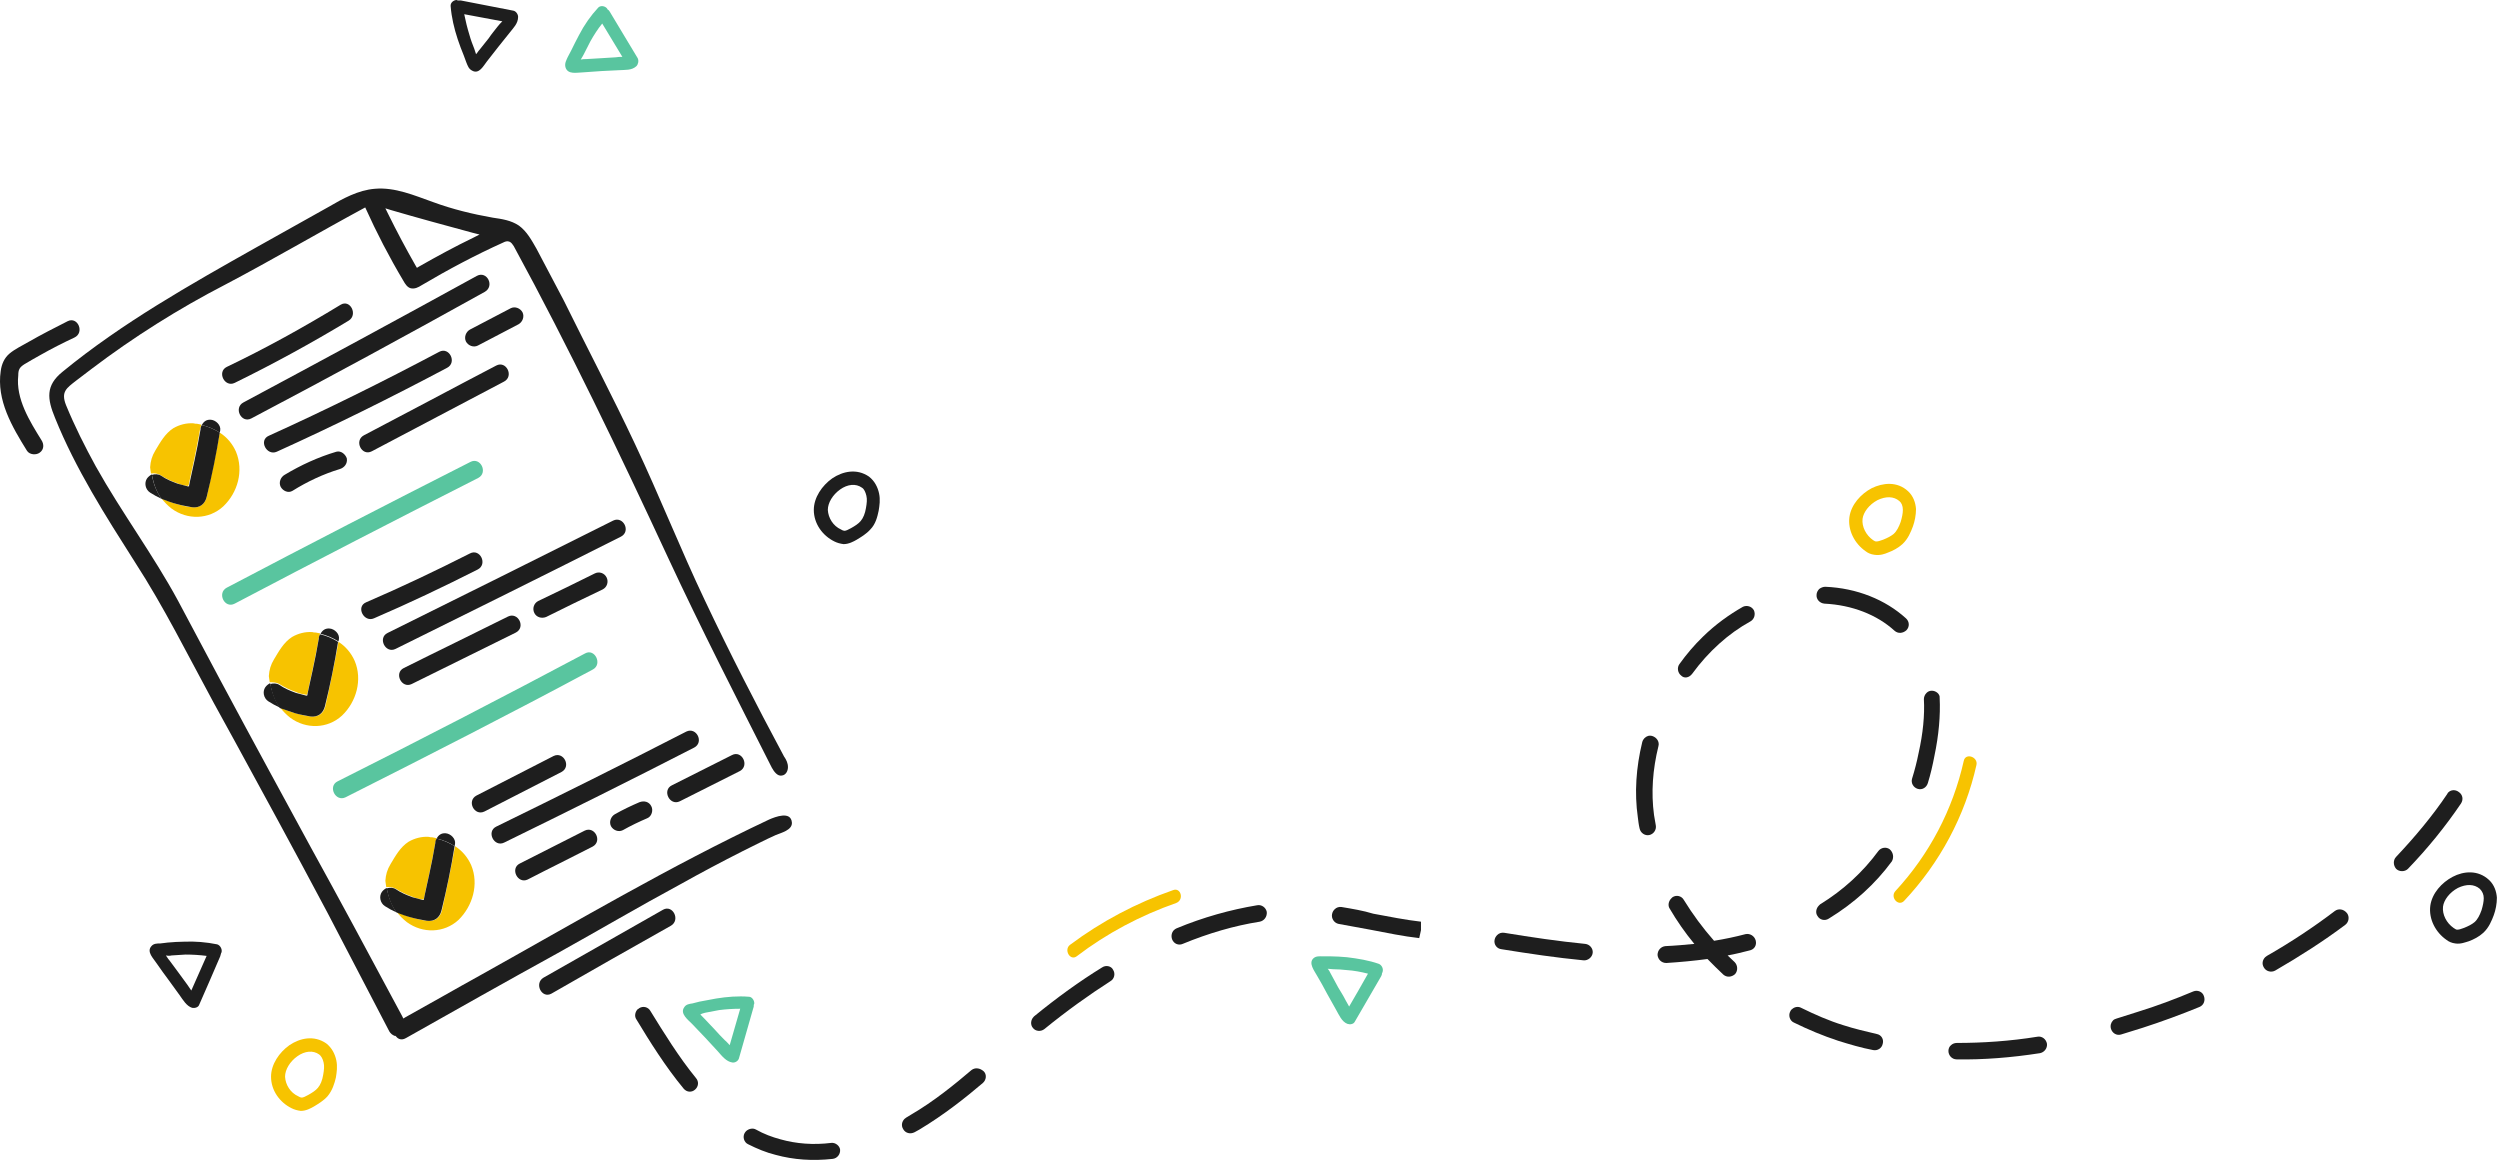 <svg width="724" height="336" viewBox="0 0 724 336" fill="none" xmlns="http://www.w3.org/2000/svg">
<path d="M319.158 280.17C312.687 284.158 306.09 288.917 299.493 294.32L299.366 294.449C298.478 295.349 298.351 296.764 299.113 297.665C299.874 298.694 301.396 298.822 302.411 298.051C308.881 292.776 315.352 288.146 321.568 284.158C322.71 283.515 323.09 281.971 322.329 280.813C321.822 279.784 320.299 279.398 319.158 280.17Z" fill="#1E1E1E"/>
<path d="M388.553 262.676C387.792 262.547 387.031 262.804 386.524 263.319C386.143 263.705 385.889 264.091 385.762 264.734C385.509 266.02 386.397 267.306 387.665 267.564C390.71 268.078 393.755 268.721 396.8 269.236C401.494 270.136 406.442 271.165 411.009 271.68L411.516 269.365V266.92C407.076 266.406 402.509 265.505 397.688 264.605C394.77 263.705 391.598 263.19 388.553 262.676Z" fill="#1E1E1E"/>
<path d="M364.068 262.161C356.329 263.447 348.464 265.634 340.725 268.85C340.471 268.979 340.217 269.107 339.964 269.364C339.329 270.008 339.075 271.037 339.456 272.066C339.964 273.352 341.359 273.867 342.501 273.352C349.986 270.265 357.471 268.078 364.829 266.92C366.098 266.663 366.986 265.505 366.859 264.09C366.605 262.804 365.337 261.904 364.068 262.161Z" fill="#1E1E1E"/>
<path d="M281.351 309.885C276.657 313.873 270.568 318.89 263.717 322.877C263.336 323.135 262.829 323.392 262.448 323.649C262.321 323.778 262.068 323.906 261.941 324.035C261.18 324.807 260.926 325.965 261.56 326.994C262.194 328.151 263.59 328.537 264.859 327.894C265.366 327.637 265.747 327.38 266.254 327.122C273.359 322.877 279.829 317.732 284.65 313.616C285.665 312.715 285.792 311.171 284.904 310.271C283.762 309.242 282.366 309.113 281.351 309.885Z" fill="#1E1E1E"/>
<path d="M188.358 292.776C187.724 291.619 186.202 291.233 185.06 292.005C184.933 292.133 184.806 292.262 184.679 292.262C183.918 293.034 183.664 294.32 184.299 295.221C188.105 301.524 192.672 308.856 198 315.288C198.888 316.317 200.284 316.446 201.299 315.545C202.314 314.645 202.44 313.23 201.552 312.201C196.605 306.155 192.164 298.951 188.358 292.776Z" fill="#1E1E1E"/>
<path d="M490.047 195.141C494.741 188.709 500.576 183.435 506.92 179.962C508.062 179.319 508.442 177.904 507.935 176.746C507.3 175.589 505.905 175.203 504.763 175.717C500.703 178.033 496.77 180.863 493.218 184.336C490.681 186.78 488.397 189.481 486.367 192.311C485.606 193.34 485.86 194.884 486.875 195.656C487.763 196.556 489.158 196.299 490.047 195.141Z" fill="#1E1E1E"/>
<path d="M240.754 330.981C235.553 331.625 230.605 331.239 226.038 329.952C223.627 329.309 221.217 328.409 218.933 327.122C218.045 326.608 216.903 326.865 216.142 327.508C216.015 327.637 215.761 327.894 215.635 328.151C215 329.309 215.508 330.853 216.649 331.367C219.187 332.654 221.978 333.811 224.642 334.455C229.844 335.87 235.299 336.255 241.135 335.612C242.403 335.484 243.418 334.326 243.291 332.911C243.165 331.882 242.023 330.853 240.754 330.981Z" fill="#1E1E1E"/>
<path d="M477.613 241.836C478.882 241.579 479.77 240.293 479.516 239.006C479.39 237.977 479.136 237.077 479.009 236.048C478.121 229.487 478.628 222.798 480.278 216.109C480.658 214.823 479.77 213.536 478.501 213.151C477.613 212.893 476.852 213.151 476.218 213.794C475.964 214.051 475.71 214.437 475.584 214.951C473.807 222.284 473.3 229.616 474.315 236.691C474.442 237.72 474.569 238.878 474.822 239.907C475.076 241.193 476.345 242.094 477.613 241.836Z" fill="#1E1E1E"/>
<path d="M459.091 273.352C451.225 272.58 443.487 271.423 435.621 270.136C434.86 270.008 434.098 270.265 433.591 270.78C433.21 271.166 432.957 271.551 432.83 272.195C432.576 273.481 433.464 274.767 434.86 274.896C442.852 276.182 450.591 277.34 458.584 278.112C459.852 278.24 461.121 277.211 461.248 275.925C461.375 274.639 460.36 273.481 459.091 273.352Z" fill="#1E1E1E"/>
<path d="M676.159 263.833C670.07 268.464 663.473 272.838 656.495 276.826C656.368 276.954 656.115 277.083 655.988 277.211C655.226 277.983 654.973 279.141 655.607 280.17C656.241 281.328 657.764 281.714 658.906 281.071C666.01 276.954 672.861 272.581 679.204 267.821C680.219 267.049 680.473 265.506 679.712 264.476C678.697 263.19 677.174 263.061 676.159 263.833Z" fill="#1E1E1E"/>
<path d="M635.182 287.116C629.98 289.303 624.525 291.361 619.07 293.034C617.04 293.677 615.01 294.32 612.98 294.963C612.599 295.092 612.219 295.22 611.965 295.478C611.331 296.121 611.077 297.021 611.331 297.922C611.711 299.208 612.98 299.98 614.249 299.594C616.405 298.951 618.435 298.308 620.465 297.664C626.047 295.864 631.629 293.805 636.958 291.619C638.227 291.104 638.734 289.689 638.227 288.403C637.846 287.245 636.45 286.602 635.182 287.116Z" fill="#1E1E1E"/>
<path d="M551.957 179.062C545.995 173.659 537.748 170.314 528.614 169.929C527.979 169.929 527.345 170.186 526.838 170.572C526.457 170.958 526.077 171.601 526.077 172.244C525.95 173.53 526.965 174.688 528.36 174.817C536.353 175.203 543.584 178.033 548.659 182.664C549.674 183.564 551.069 183.435 552.084 182.535C553.099 181.506 552.972 179.962 551.957 179.062Z" fill="#1E1E1E"/>
<path d="M709.018 229.487C708.891 229.616 708.764 229.745 708.764 229.873C704.451 236.305 699.376 242.351 693.921 248.14C693.033 249.04 693.033 250.584 693.921 251.613C694.809 252.513 696.458 252.513 697.346 251.613C703.055 245.695 708.257 239.264 712.697 232.703C713.458 231.546 713.205 230.131 712.063 229.359C711.048 228.587 709.779 228.716 709.018 229.487Z" fill="#1E1E1E"/>
<path d="M543.584 299.466C540.286 298.694 536.987 297.922 533.815 296.893C529.629 295.607 525.569 293.806 521.636 291.876C520.748 291.362 519.606 291.619 518.972 292.262C518.718 292.391 518.591 292.648 518.465 292.905C517.83 294.063 518.338 295.607 519.48 296.121C523.666 298.179 527.98 299.98 532.293 301.395C535.592 302.424 539.017 303.453 542.442 304.097C543.711 304.354 544.98 303.582 545.233 302.296C545.614 301.009 544.853 299.723 543.584 299.466Z" fill="#1E1E1E"/>
<path d="M547.263 245.953C546.248 245.181 544.726 245.438 543.965 246.467C539.524 252.513 533.815 257.787 527.092 261.904C526.965 262.032 526.838 262.161 526.711 262.29C525.95 263.061 525.696 264.348 526.33 265.248C526.965 266.406 528.487 266.792 529.629 266.02C536.987 261.518 543.077 255.986 547.898 249.426C548.532 248.268 548.278 246.853 547.263 245.953Z" fill="#1E1E1E"/>
<path d="M508.442 272.323C508.062 271.037 506.793 270.265 505.524 270.522C502.606 271.294 499.562 271.937 496.39 272.452C493.091 268.721 490.173 264.734 487.636 260.617C487.002 259.46 485.479 259.074 484.338 259.846C484.211 259.974 484.084 260.103 483.957 260.231C483.196 261.003 482.942 262.29 483.576 263.19C485.606 266.663 488.017 270.136 490.681 273.352C488.017 273.61 485.226 273.867 482.308 273.996C481.039 274.124 480.024 275.153 480.024 276.568C480.151 277.855 481.166 278.884 482.561 278.884C486.621 278.626 490.681 278.241 494.487 277.726C496.009 279.27 497.532 280.813 499.054 282.228C500.069 283.129 501.465 283 502.479 282.1C503.368 281.071 503.241 279.527 502.353 278.626C501.718 277.983 500.957 277.34 500.323 276.697C502.479 276.311 504.509 275.796 506.539 275.282C508.062 275.025 508.823 273.738 508.442 272.323Z" fill="#1E1E1E"/>
<path d="M559.442 200.03C558.808 200.03 558.301 200.287 557.92 200.673C557.412 201.187 557.159 201.831 557.159 202.474C557.412 207.105 556.905 212.379 555.636 218.039C555.129 220.611 554.495 223.056 553.733 225.5C553.353 226.786 554.114 228.072 555.383 228.458C556.651 228.844 557.92 228.072 558.301 226.786C559.062 224.342 559.696 221.641 560.204 218.939C561.472 212.893 561.98 207.233 561.726 202.088C561.853 201.059 560.711 200.03 559.442 200.03Z" fill="#1E1E1E"/>
<path d="M590.017 300.237C582.025 301.524 574.159 302.038 566.674 302.038C566.04 302.038 565.405 302.295 565.025 302.681C564.517 303.067 564.263 303.71 564.263 304.354C564.263 305.64 565.278 306.798 566.674 306.798C574.413 306.926 582.532 306.283 590.778 304.997C592.047 304.74 592.935 303.582 592.808 302.295C592.555 300.88 591.286 299.98 590.017 300.237Z" fill="#1E1E1E"/>
<path d="M204.216 300.495L207.896 304.482C209.037 305.769 210.306 307.441 212.082 307.698C212.843 307.827 213.731 307.312 213.985 306.541C215.381 301.652 216.776 296.764 218.172 291.876C218.299 291.619 218.299 291.233 218.299 290.975C218.299 290.847 218.425 290.847 218.425 290.718C218.552 289.818 217.791 288.66 216.903 288.66C213.731 288.403 210.56 288.66 207.388 289.174C205.739 289.432 204.216 289.818 202.567 290.075C201.933 290.204 201.172 290.461 200.537 290.59C199.649 290.718 198.634 290.847 198.127 291.747C196.858 293.548 199.269 295.349 200.41 296.507C201.552 297.665 202.821 299.08 204.216 300.495ZM204.216 293.291C205.485 293.034 206.881 292.776 208.276 292.519C210.306 292.262 212.336 292.133 214.366 292.133C213.351 295.606 212.336 299.208 211.321 302.681C210.814 302.167 210.433 301.652 209.925 301.266C208.911 300.237 207.896 299.208 207.008 298.179L203.963 294.963C203.582 294.577 203.202 294.191 202.821 293.805C203.202 293.548 203.709 293.42 204.216 293.291Z" fill="#59C59F"/>
<path d="M390.076 277.211C388.427 277.083 386.904 276.954 385.255 276.954C384.621 276.954 383.859 276.954 383.098 276.954C382.21 276.954 381.195 276.826 380.434 277.469C378.785 278.884 380.688 281.199 381.449 282.614C382.464 284.286 383.352 285.959 384.24 287.631L386.904 292.391C387.792 293.934 388.553 295.864 390.203 296.507C390.964 296.764 391.979 296.635 392.359 295.864C394.897 291.49 397.434 287.116 399.971 282.743C400.098 282.486 400.225 282.228 400.225 281.842C400.225 281.842 400.352 281.714 400.352 281.585C400.733 280.685 400.225 279.527 399.337 279.141C396.419 278.112 393.247 277.597 390.076 277.211ZM390.71 291.49C390.33 290.847 390.076 290.332 389.695 289.689C389.061 288.403 388.3 287.245 387.539 285.959L385.382 281.971C385.128 281.456 384.874 280.942 384.494 280.556C385.001 280.556 385.509 280.685 386.016 280.685C387.412 280.685 388.807 280.813 390.076 280.942C392.106 281.071 394.136 281.456 396.165 281.971C394.389 285.187 392.486 288.403 390.71 291.49Z" fill="#59C59F"/>
<path d="M546.756 160.024C548.151 159.509 549.674 158.737 550.942 157.579C552.592 156.036 553.353 154.106 553.987 152.434C554.494 151.019 554.875 149.218 554.875 147.417C554.748 145.616 554.114 143.687 552.592 142.272C549.42 139.313 545.233 139.828 542.062 141.371C538.89 143.044 536.099 146.131 535.591 149.733C535.084 153.592 537.114 157.451 540.286 159.638C540.92 160.152 541.808 160.538 542.823 160.667C544.472 160.924 545.868 160.409 546.756 160.024ZM542.442 156.422C540.412 155.007 539.144 152.563 539.397 150.247C539.651 148.318 541.3 146.131 543.711 144.844C546.121 143.687 548.405 143.687 550.054 145.102C550.689 145.616 551.069 146.517 551.069 147.674C551.069 148.704 550.815 149.861 550.435 151.148C549.927 152.563 549.293 153.849 548.405 154.621C547.644 155.264 546.629 155.779 545.36 156.293C544.345 156.679 543.838 156.808 543.33 156.808C543.077 156.808 542.823 156.679 542.442 156.422Z" fill="#F7C300"/>
<path d="M710.287 253.928C707.115 255.6 704.324 258.688 703.816 262.29C703.309 266.149 705.339 270.008 708.51 272.195C709.145 272.709 710.033 273.095 711.048 273.224C712.57 273.481 714.093 272.838 714.981 272.581C716.376 272.066 717.899 271.294 719.167 270.136C720.817 268.593 721.578 266.663 722.212 264.991C722.72 263.576 723.1 261.775 723.1 259.974C722.973 258.173 722.339 256.244 720.817 254.829C717.645 251.87 713.458 252.256 710.287 253.928ZM719.294 260.103C719.294 261.132 719.04 262.29 718.66 263.576C718.152 264.991 717.518 266.277 716.63 267.049C715.869 267.692 714.854 268.207 713.585 268.721C712.57 269.107 712.063 269.236 711.555 269.236C711.302 269.236 710.921 268.979 710.54 268.721C708.511 267.306 707.242 264.862 707.496 262.547C707.749 260.617 709.399 258.43 711.809 257.144C714.219 255.986 716.503 255.986 718.152 257.401C718.914 258.173 719.294 259.074 719.294 260.103Z" fill="#1E1E1E"/>
<path d="M568.704 220.354C565.532 234.504 558.681 247.496 548.913 258.044C547.263 259.845 549.801 262.675 551.45 260.874C561.726 249.94 569.084 236.305 572.383 221.512C572.89 219.196 569.211 217.91 568.704 220.354Z" fill="#F7C300"/>
<path d="M339.71 257.787C329.053 261.518 319.031 266.792 309.896 273.61C307.993 275.025 309.896 278.369 311.799 276.954C320.553 270.265 330.322 265.12 340.598 261.518C343.008 260.617 341.993 256.887 339.71 257.787Z" fill="#F7C300"/>
<path d="M183.918 128.636C177.321 114.615 170.089 100.851 163.239 86.958C160.574 81.941 158.037 77.053 155.373 72.037C153.977 69.592 152.582 67.02 150.298 65.347C148.015 63.804 145.35 63.418 142.686 63.032C136.85 62.003 131.015 60.588 125.432 58.53C119.977 56.6 114.395 54.156 108.559 54.67C103.738 55.056 99.298 57.501 95.111 59.945C88.261 63.804 81.283 67.663 74.432 71.522C55.022 82.456 35.357 93.519 18.104 107.669C13.156 111.656 13.663 115.516 15.947 121.047C21.91 135.84 30.536 149.347 39.036 162.725C47.536 175.846 54.387 189.739 61.872 203.503C63.902 207.233 66.059 211.092 68.089 214.823C76.081 229.487 84.328 244.538 94.984 264.605L112.746 298.694C113.126 299.337 113.634 299.723 114.268 299.98H114.522L114.649 300.109C115.029 300.623 116.044 301.524 117.567 300.623C132.156 292.391 146.746 284.158 161.462 276.054C173.261 269.493 185.06 262.547 196.985 256.115C202.948 252.771 209.037 249.555 215.127 246.467C218.299 244.924 221.47 243.251 224.642 241.836C226.164 241.193 229.463 240.421 229.336 238.235C229.082 234.761 224.515 236.562 222.739 237.334C194.067 250.841 166.664 267.049 139.007 282.486C131.776 286.473 124.671 290.59 117.44 294.577L116.806 294.963L116.425 294.191C105.895 274.51 97.903 259.717 90.037 245.438C82.298 231.16 74.178 216.366 63.648 196.685L51.596 174.045C44.365 160.667 35.23 148.446 27.745 135.068C24.574 129.28 21.656 123.491 19.118 117.316C17.596 113.457 19.245 112.428 22.036 110.241C23.559 109.084 25.081 107.926 26.604 106.768C38.656 97.635 51.723 89.402 65.171 82.456C78.873 75.252 92.194 67.406 105.768 60.073C109.067 67.406 112.746 74.481 116.806 81.298C117.313 82.199 117.947 83.228 118.962 83.485C120.104 83.742 121.119 83.228 122.134 82.585C129.746 78.082 137.738 73.837 145.731 70.236C146.239 69.978 146.873 69.721 147.507 69.978C148.142 70.236 148.395 70.75 148.776 71.265C164.888 100.851 179.351 131.081 193.56 161.696C203.075 182.149 213.351 202.216 223.5 222.284C224.134 223.441 225.149 224.856 226.418 224.599C227.56 224.471 228.194 223.313 228.194 222.155C228.194 220.997 227.687 219.968 227.052 219.068C219.06 204.146 211.321 189.096 204.09 173.788C197.112 159.123 191.022 143.687 183.918 128.636ZM137.104 68.82C131.776 71.393 126.574 74.223 121.373 77.182L120.738 77.568L120.358 76.925C117.567 72.037 114.903 67.02 112.365 61.874L111.604 60.331L113.253 60.845C120.738 63.032 128.731 65.219 136.85 67.406L138.88 67.92L137.104 68.82Z" fill="#1E1E1E"/>
<path d="M7.066 105.482C8.589 104.581 10.111 103.681 11.76 102.781C14.932 100.98 18.23 99.307 21.529 97.764C24.574 96.349 22.544 91.589 19.626 93.004C15.82 94.934 12.014 96.863 8.208 99.05C6.432 100.079 4.275 101.108 2.753 102.395C1.23 103.681 0.469 105.482 0.215 107.411C-1.053 115.901 3.514 123.62 7.827 130.566C8.589 131.724 10.492 131.852 11.507 131.081C12.775 130.18 12.775 128.636 12.014 127.479C8.589 121.947 4.529 115.516 5.29 108.698C5.29 107.026 5.671 106.382 7.066 105.482Z" fill="#1E1E1E"/>
<path d="M194.321 268.078C197.112 266.406 194.828 261.904 192.037 263.447C180.492 270.008 168.948 276.568 157.403 283.129C154.612 284.801 156.895 289.303 159.686 287.76C171.104 281.199 182.649 274.639 194.321 268.078Z" fill="#1E1E1E"/>
<path d="M150.045 4.888C150.045 4.116 149.41 3.216 148.649 3.087C143.575 2.058 138.5 1.158 133.425 0.129C133.171 0.129 132.791 0.129 132.537 0.129C132.41 0.129 132.41 0 132.283 0C131.395 0 130.38 0.772 130.507 1.801C130.761 5.017 131.522 8.233 132.537 11.32C133.045 12.864 133.679 14.536 134.313 16.079C134.567 16.723 134.821 17.494 135.074 18.138C135.455 19.038 135.709 19.939 136.724 20.453C138.754 21.611 140.022 19.038 141.037 17.752C142.179 16.337 143.321 14.793 144.463 13.378L147.761 9.262C148.649 8.104 150.045 6.818 150.045 4.888ZM144.082 7.718C143.194 8.876 142.306 9.905 141.545 11.063L138.88 14.407C138.5 14.793 138.246 15.308 137.866 15.694C137.739 15.179 137.485 14.665 137.358 14.15C136.851 12.864 136.343 11.577 135.963 10.162C135.328 8.104 134.821 6.046 134.44 4.116C138.119 4.76 141.798 5.531 145.477 6.175C144.97 6.689 144.463 7.204 144.082 7.718Z" fill="#1E1E1E"/>
<path d="M168.694 20.968C170.47 20.84 172.373 20.711 174.149 20.582L179.351 20.325C181 20.197 182.903 20.454 184.299 19.167C184.806 18.653 185.06 17.624 184.679 16.852C182.015 12.35 179.224 7.848 176.56 3.345C176.433 3.088 176.179 2.831 175.925 2.702C175.925 2.573 175.798 2.573 175.798 2.445C175.164 1.673 173.895 1.544 173.261 2.188C171.104 4.503 169.201 7.204 167.679 10.163C166.918 11.578 166.157 13.122 165.395 14.665C165.015 15.308 164.761 15.951 164.381 16.595C164 17.495 163.492 18.267 163.746 19.425C164.381 21.74 167.172 20.968 168.694 20.968ZM169.075 15.694C169.709 14.408 170.343 13.25 170.978 11.964C171.992 10.163 173.134 8.362 174.403 6.818C176.306 10.034 178.336 13.25 180.239 16.466C179.604 16.466 178.97 16.466 178.336 16.595C176.94 16.723 175.545 16.723 174.149 16.852L169.836 17.109C169.328 17.109 168.821 17.109 168.187 17.238C168.567 16.595 168.821 16.209 169.075 15.694Z" fill="#59C59F"/>
<path d="M48.805 283.772L51.977 288.146C52.992 289.561 54.007 291.361 55.656 291.876C56.417 292.005 57.432 291.747 57.686 290.976C59.716 286.345 61.746 281.714 63.775 276.954C63.902 276.697 63.902 276.311 64.029 276.054C64.029 275.925 64.156 275.925 64.156 275.797C64.41 274.896 63.775 273.738 62.887 273.481C59.716 272.838 56.544 272.581 53.372 272.709C51.723 272.709 50.201 272.838 48.551 272.967C47.917 273.095 47.156 273.095 46.395 273.224C45.507 273.224 44.492 273.224 43.857 273.996C42.335 275.668 44.492 277.597 45.38 279.012C46.522 280.685 47.663 282.228 48.805 283.772ZM49.693 276.697C51.089 276.568 52.358 276.568 53.753 276.44C55.783 276.44 57.813 276.568 59.843 276.826C58.32 280.17 56.925 283.515 55.402 286.859C55.022 286.345 54.641 285.702 54.261 285.187C53.372 284.029 52.611 282.872 51.723 281.714L49.059 278.112C48.678 277.726 48.425 277.212 48.044 276.697C48.678 276.826 49.186 276.826 49.693 276.697Z" fill="#1E1E1E"/>
<path d="M254.456 147.932C254.709 146.388 254.963 144.716 254.583 142.915C254.202 141.114 253.314 139.313 251.665 138.027C248.112 135.583 244.053 136.483 241.008 138.541C238.09 140.6 235.679 144.073 235.679 147.675C235.679 151.662 238.217 155.135 241.642 156.808C242.403 157.194 243.291 157.451 244.306 157.579C245.829 157.579 247.224 156.808 248.112 156.293C249.381 155.521 250.903 154.621 252.045 153.335C253.568 151.791 254.075 149.733 254.456 147.932ZM250.903 143.558C251.157 144.587 251.03 145.745 250.776 147.16C250.523 148.704 250.015 149.99 249.254 150.89C248.62 151.662 247.605 152.305 246.463 152.949C245.575 153.463 244.941 153.72 244.56 153.72C244.306 153.72 243.926 153.592 243.545 153.335C241.261 152.305 239.866 149.99 239.739 147.675C239.739 145.616 241.135 143.301 243.291 141.757C245.448 140.214 247.859 139.956 249.635 141.243C250.269 141.629 250.65 142.529 250.903 143.558Z" fill="#1E1E1E"/>
<path d="M97.268 312.072C97.522 310.528 97.776 308.856 97.395 307.055C97.014 305.254 96.126 303.453 94.477 302.167C90.925 299.723 86.865 300.623 83.82 302.681C80.902 304.74 78.492 308.213 78.492 311.815C78.492 315.802 81.029 319.276 84.455 320.948C85.216 321.334 86.104 321.591 87.119 321.72C88.641 321.72 90.037 320.948 90.925 320.433C92.194 319.661 93.716 318.761 94.858 317.475C96.253 315.802 96.888 313.744 97.268 312.072ZM93.716 307.698C93.97 308.727 93.843 309.885 93.589 311.3C93.335 312.844 92.828 314.13 92.067 315.031C91.432 315.802 90.417 316.446 89.276 317.089C88.388 317.603 87.753 317.861 87.373 317.861C87.119 317.861 86.738 317.732 86.358 317.475C84.074 316.446 82.678 314.13 82.552 311.815C82.552 309.756 83.947 307.441 86.104 305.897C88.261 304.354 90.671 304.096 92.447 305.383C92.955 305.769 93.462 306.541 93.716 307.698Z" fill="#F7C300"/>
<path d="M68.343 130.823C67.328 128.508 65.678 126.578 63.649 125.292C62.507 131.595 61.238 137.77 59.843 143.944C59.335 146.002 57.813 147.16 55.656 146.903C54.134 146.774 52.738 146.388 51.343 146.002C49.82 145.617 48.298 144.973 46.775 144.33C47.536 145.359 48.551 146.388 49.693 147.289C54.26 150.633 60.477 150.505 64.663 146.646C68.85 142.658 70.626 136.355 68.343 130.823Z" fill="#F7C300"/>
<path d="M46.522 137.641C48.171 138.67 49.566 139.313 51.343 139.956C52.231 140.342 53.245 140.6 54.26 140.728C54.387 140.728 54.514 140.728 54.514 140.728C54.514 140.6 54.514 140.471 54.641 140.471C54.768 139.699 55.022 138.927 55.148 138.027C55.529 136.483 55.783 134.94 56.163 133.396C56.798 130.309 57.432 127.35 57.94 124.263C58.066 123.877 58.193 123.362 58.32 122.976C57.94 122.848 57.432 122.848 57.051 122.719C56.671 122.719 56.417 122.719 56.037 122.591C54.007 122.462 51.977 122.976 50.201 124.006C47.79 125.549 46.395 128.122 44.999 130.437C43.984 132.11 43.604 133.525 43.477 135.325C43.604 135.969 43.604 136.612 43.73 137.126C44.745 136.998 45.76 137.126 46.522 137.641Z" fill="#F7C300"/>
<path d="M43.984 137.384C43.477 137.641 42.969 138.027 42.589 138.542C41.701 139.828 42.081 141.757 43.477 142.658C44.492 143.301 45.634 143.944 46.775 144.459C45.253 142.272 44.365 139.957 43.984 137.384Z" fill="#1E1E1E"/>
<path d="M63.649 125.293C63.649 125.036 63.776 124.907 63.776 124.65C64.029 123.106 62.507 121.69 61.111 121.561C59.843 121.433 58.955 122.076 58.447 123.106C60.223 123.492 61.999 124.264 63.649 125.293Z" fill="#1E1E1E"/>
<path d="M51.343 146.002C52.738 146.388 54.261 146.646 55.656 146.903C57.813 147.16 59.335 146.002 59.843 143.944C61.365 137.77 62.634 131.595 63.649 125.292C61.999 124.263 60.223 123.491 58.447 123.105C58.193 123.491 58.066 123.877 58.066 124.391C57.559 127.479 56.925 130.566 56.29 133.525C55.91 135.068 55.656 136.612 55.276 138.156C55.149 138.927 54.895 139.699 54.768 140.6C54.768 140.728 54.768 140.857 54.641 140.857C54.514 140.857 54.514 140.857 54.387 140.857C53.373 140.6 52.484 140.342 51.469 140.085C49.693 139.442 48.171 138.799 46.648 137.77C45.887 137.255 44.872 137.255 43.984 137.512C44.492 140.085 45.253 142.401 46.775 144.459C48.171 144.973 49.693 145.616 51.343 146.002Z" fill="#1E1E1E"/>
<path d="M102.723 191.411C101.709 189.096 100.059 187.166 98.029 185.88C96.888 192.183 95.619 198.357 94.223 204.532C93.716 206.59 92.194 207.748 90.037 207.491C88.514 207.362 87.119 206.976 85.723 206.59C84.201 206.204 82.679 205.561 81.156 204.918C81.917 205.947 82.932 206.976 84.074 207.876C88.641 211.221 94.858 211.092 99.044 207.233C103.231 203.246 105.007 196.814 102.723 191.411Z" fill="#F7C300"/>
<path d="M80.902 198.1C82.552 199.129 83.947 199.772 85.723 200.415C86.611 200.801 87.626 201.059 88.641 201.187C88.768 201.187 88.895 201.187 88.895 201.187C88.895 201.059 88.895 200.93 89.022 200.93C89.149 200.158 89.402 199.386 89.529 198.486C89.91 196.942 90.164 195.399 90.544 193.855C91.179 190.768 91.813 187.809 92.32 184.722C92.447 184.336 92.574 183.822 92.701 183.436C92.32 183.307 91.813 183.307 91.432 183.178C91.052 183.178 90.798 183.178 90.417 183.05C88.388 182.921 86.358 183.436 84.582 184.465C82.171 186.008 80.775 188.581 79.38 190.896C78.365 192.569 77.984 193.984 77.858 195.785C77.984 196.428 77.984 197.071 78.111 197.585C79.126 197.585 80.014 197.585 80.902 198.1Z" fill="#F7C300"/>
<path d="M78.238 197.843C77.731 198.1 77.223 198.486 76.843 199.001C75.955 200.287 76.335 202.217 77.731 203.117C78.746 203.76 79.888 204.403 81.029 204.918C79.634 202.86 78.746 200.416 78.238 197.843Z" fill="#1E1E1E"/>
<path d="M98.029 185.752C98.029 185.495 98.156 185.366 98.156 185.109C98.41 183.565 96.888 182.149 95.492 182.021C94.223 181.892 93.335 182.535 92.828 183.565C94.604 183.951 96.38 184.723 98.029 185.752Z" fill="#1E1E1E"/>
<path d="M85.597 206.59C86.992 206.976 88.514 207.233 89.91 207.491C92.067 207.748 93.589 206.59 94.097 204.532C95.619 198.357 96.888 192.183 97.903 185.88C96.253 184.851 94.477 184.079 92.701 183.693C92.447 184.079 92.32 184.465 92.32 184.979C91.813 188.067 91.179 191.154 90.544 194.112C90.164 195.656 89.91 197.2 89.529 198.743C89.403 199.515 89.149 200.287 89.022 201.188C89.022 201.316 89.022 201.445 88.895 201.445C88.768 201.445 88.768 201.445 88.641 201.445C87.626 201.187 86.738 200.93 85.723 200.673C83.947 200.03 82.425 199.387 80.903 198.357C80.141 197.843 79.126 197.843 78.238 198.1C78.746 200.673 79.507 202.988 81.029 205.047C82.552 205.561 84.074 206.076 85.597 206.59Z" fill="#1E1E1E"/>
<path d="M136.47 250.584C135.455 248.268 133.806 246.339 131.776 245.052C130.634 251.356 129.365 257.53 127.97 263.705C127.462 265.763 125.94 266.921 123.783 266.663C122.261 266.535 120.865 266.149 119.47 265.763C117.947 265.377 116.425 264.734 114.903 264.091C115.664 265.12 116.679 266.149 117.821 267.049C122.388 270.394 128.604 270.265 132.791 266.406C136.851 262.418 138.754 256.115 136.47 250.584Z" fill="#F7C300"/>
<path d="M114.649 257.401C116.298 258.43 117.694 259.074 119.47 259.717C120.358 260.103 121.373 260.36 122.388 260.489C122.515 260.489 122.642 260.489 122.642 260.489C122.642 260.36 122.642 260.231 122.768 260.231C122.895 259.46 123.149 258.688 123.276 257.787C123.656 256.244 123.91 254.7 124.291 253.156C124.925 250.069 125.559 247.111 126.067 244.023C126.194 243.637 126.321 243.123 126.448 242.737C126.067 242.608 125.559 242.608 125.179 242.48C124.798 242.48 124.545 242.48 124.164 242.351C122.134 242.222 120.104 242.737 118.328 243.766C115.918 245.31 114.522 247.882 113.127 250.198C112.112 251.87 111.731 253.285 111.604 255.086C111.731 255.729 111.731 256.372 111.858 256.887C112.873 256.887 113.761 256.887 114.649 257.401Z" fill="#F7C300"/>
<path d="M111.985 257.144C111.477 257.401 110.97 257.787 110.589 258.302C109.701 259.588 110.082 261.518 111.477 262.418C112.492 263.061 113.634 263.705 114.776 264.219C113.38 262.032 112.492 259.717 111.985 257.144Z" fill="#1E1E1E"/>
<path d="M131.649 245.054C131.649 244.796 131.776 244.668 131.776 244.41C132.03 242.866 130.507 241.45 129.112 241.322C127.843 241.193 126.955 241.836 126.447 242.866C128.35 243.252 130.127 244.024 131.649 245.054Z" fill="#1E1E1E"/>
<path d="M119.343 265.763C120.738 266.149 122.261 266.406 123.656 266.663C125.813 266.921 127.336 265.763 127.843 263.705C129.365 257.53 130.634 251.356 131.649 245.052C130 244.023 128.224 243.251 126.447 242.866C126.194 243.251 126.067 243.637 126.067 244.152C125.559 247.239 124.925 250.326 124.291 253.285C123.91 254.829 123.656 256.372 123.276 257.916C123.149 258.688 122.895 259.46 122.768 260.36C122.768 260.489 122.768 260.617 122.641 260.617C122.515 260.617 122.515 260.617 122.388 260.617C121.373 260.36 120.485 260.103 119.47 259.846C117.694 259.202 116.171 258.559 114.649 257.53C113.888 257.016 112.873 257.016 111.985 257.273C112.492 259.846 113.253 262.161 114.776 264.219C116.298 264.862 117.821 265.377 119.343 265.763Z" fill="#1E1E1E"/>
<path d="M98.664 88.244C87.88 94.805 76.97 100.851 65.678 106.254C62.761 107.669 65.044 112.299 67.962 110.884C79.253 105.353 90.291 99.307 100.947 92.875C103.738 91.203 101.455 86.572 98.664 88.244Z" fill="#1E1E1E"/>
<path d="M138.119 79.883C115.664 92.232 93.082 104.453 70.499 116.545C67.581 118.088 69.865 122.719 72.783 121.176C95.492 109.212 117.947 96.992 140.403 84.514C143.321 82.842 141.037 78.34 138.119 79.883Z" fill="#1E1E1E"/>
<path d="M127.209 101.88C110.97 110.499 94.604 118.603 77.858 126.192C74.813 127.479 77.223 132.11 80.141 130.823C96.888 123.234 113.253 115.13 129.492 106.511C132.41 104.967 130.127 100.336 127.209 101.88Z" fill="#1E1E1E"/>
<path d="M147.888 89.274C143.955 91.332 140.022 93.39 136.089 95.448C134.947 96.091 134.313 97.635 134.947 98.921C135.582 100.079 137.104 100.722 138.373 100.079C142.306 98.021 146.239 95.963 150.171 93.905C151.313 93.261 151.948 91.718 151.313 90.431C150.679 89.274 149.156 88.63 147.888 89.274Z" fill="#1E1E1E"/>
<path d="M97.395 130.823C92.194 132.367 87.119 134.682 82.425 137.512C81.283 138.155 80.649 139.699 81.283 140.985C81.917 142.143 83.44 142.915 84.708 142.143C89.022 139.442 93.716 137.255 98.41 135.84C99.679 135.454 100.694 134.296 100.44 132.753C100.059 131.595 98.791 130.437 97.395 130.823Z" fill="#1E1E1E"/>
<path d="M143.701 105.868C130.888 112.557 118.201 119.375 105.388 126.064C102.47 127.607 104.753 132.238 107.671 130.695C120.485 124.005 133.171 117.188 145.985 110.499C148.903 108.955 146.619 104.324 143.701 105.868Z" fill="#1E1E1E"/>
<path d="M136.089 160.281C126.194 165.298 116.171 170.057 106.022 174.431C102.977 175.717 105.388 180.348 108.306 179.062C118.455 174.688 128.477 169.929 138.373 164.912C141.291 163.368 139.007 158.737 136.089 160.281Z" fill="#1E1E1E"/>
<path d="M177.575 150.762C155.754 161.696 134.059 172.501 112.238 183.307C109.32 184.722 111.604 189.353 114.522 187.938C136.343 177.132 158.164 166.327 179.858 155.393C182.776 153.849 180.492 149.347 177.575 150.762Z" fill="#1E1E1E"/>
<path d="M147.127 178.547C137.104 183.564 126.955 188.452 116.933 193.469C114.015 194.884 116.298 199.515 119.216 198.1C129.239 193.083 139.388 188.195 149.41 183.178C152.328 181.635 150.045 177.132 147.127 178.547Z" fill="#1E1E1E"/>
<path d="M172.246 166.07C166.791 168.771 161.336 171.472 155.88 174.045C154.612 174.688 154.104 176.232 154.739 177.518C155.373 178.805 156.895 179.191 158.164 178.676C163.619 175.975 169.075 173.273 174.53 170.701C175.798 170.057 176.306 168.514 175.672 167.227C175.037 165.941 173.515 165.427 172.246 166.07Z" fill="#1E1E1E"/>
<path d="M160.321 218.939C152.836 222.798 145.477 226.529 137.992 230.388C135.074 231.932 137.358 236.434 140.276 235.019C147.761 231.16 155.119 227.429 162.604 223.57C165.522 222.026 163.239 217.524 160.321 218.939Z" fill="#1E1E1E"/>
<path d="M198.761 211.864C180.493 221.255 162.097 230.388 143.701 239.392C140.783 240.807 143.067 245.438 145.985 244.023C164.381 235.019 182.776 225.885 201.045 216.495C203.963 214.951 201.679 210.449 198.761 211.864Z" fill="#1E1E1E"/>
<path d="M169.328 240.55C163.112 243.766 156.769 246.853 150.552 250.069C147.634 251.484 149.918 256.115 152.836 254.7C159.052 251.484 165.395 248.397 171.612 245.181C174.53 243.637 172.246 239.135 169.328 240.55Z" fill="#1E1E1E"/>
<path d="M185.187 232.317C182.776 233.346 180.366 234.504 178.082 235.791C176.94 236.434 176.306 237.977 176.94 239.264C177.575 240.422 179.097 241.065 180.366 240.422C182.649 239.135 185.06 237.977 187.47 236.948C188.739 236.434 189.246 234.633 188.612 233.475C187.978 232.189 186.582 231.803 185.187 232.317Z" fill="#1E1E1E"/>
<path d="M211.955 218.682C206.12 221.641 200.411 224.471 194.575 227.429C191.657 228.844 193.94 233.475 196.858 232.06C202.694 229.101 208.403 226.271 214.239 223.313C217.157 221.769 214.873 217.138 211.955 218.682Z" fill="#1E1E1E"/>
<path d="M169.455 189.224C145.731 201.83 121.88 214.18 97.776 226.271C94.858 227.686 97.141 232.317 100.059 230.902C124.037 218.81 148.015 206.59 171.739 193.855C174.53 192.311 172.246 187.68 169.455 189.224Z" fill="#59C59F"/>
<path d="M136.216 133.782C112.619 145.745 89.149 157.837 65.678 170.186C62.761 171.73 65.044 176.36 67.962 174.817C91.432 162.468 114.903 150.376 138.5 138.413C141.418 136.869 139.134 132.238 136.216 133.782Z" fill="#59C59F"/>
</svg>
